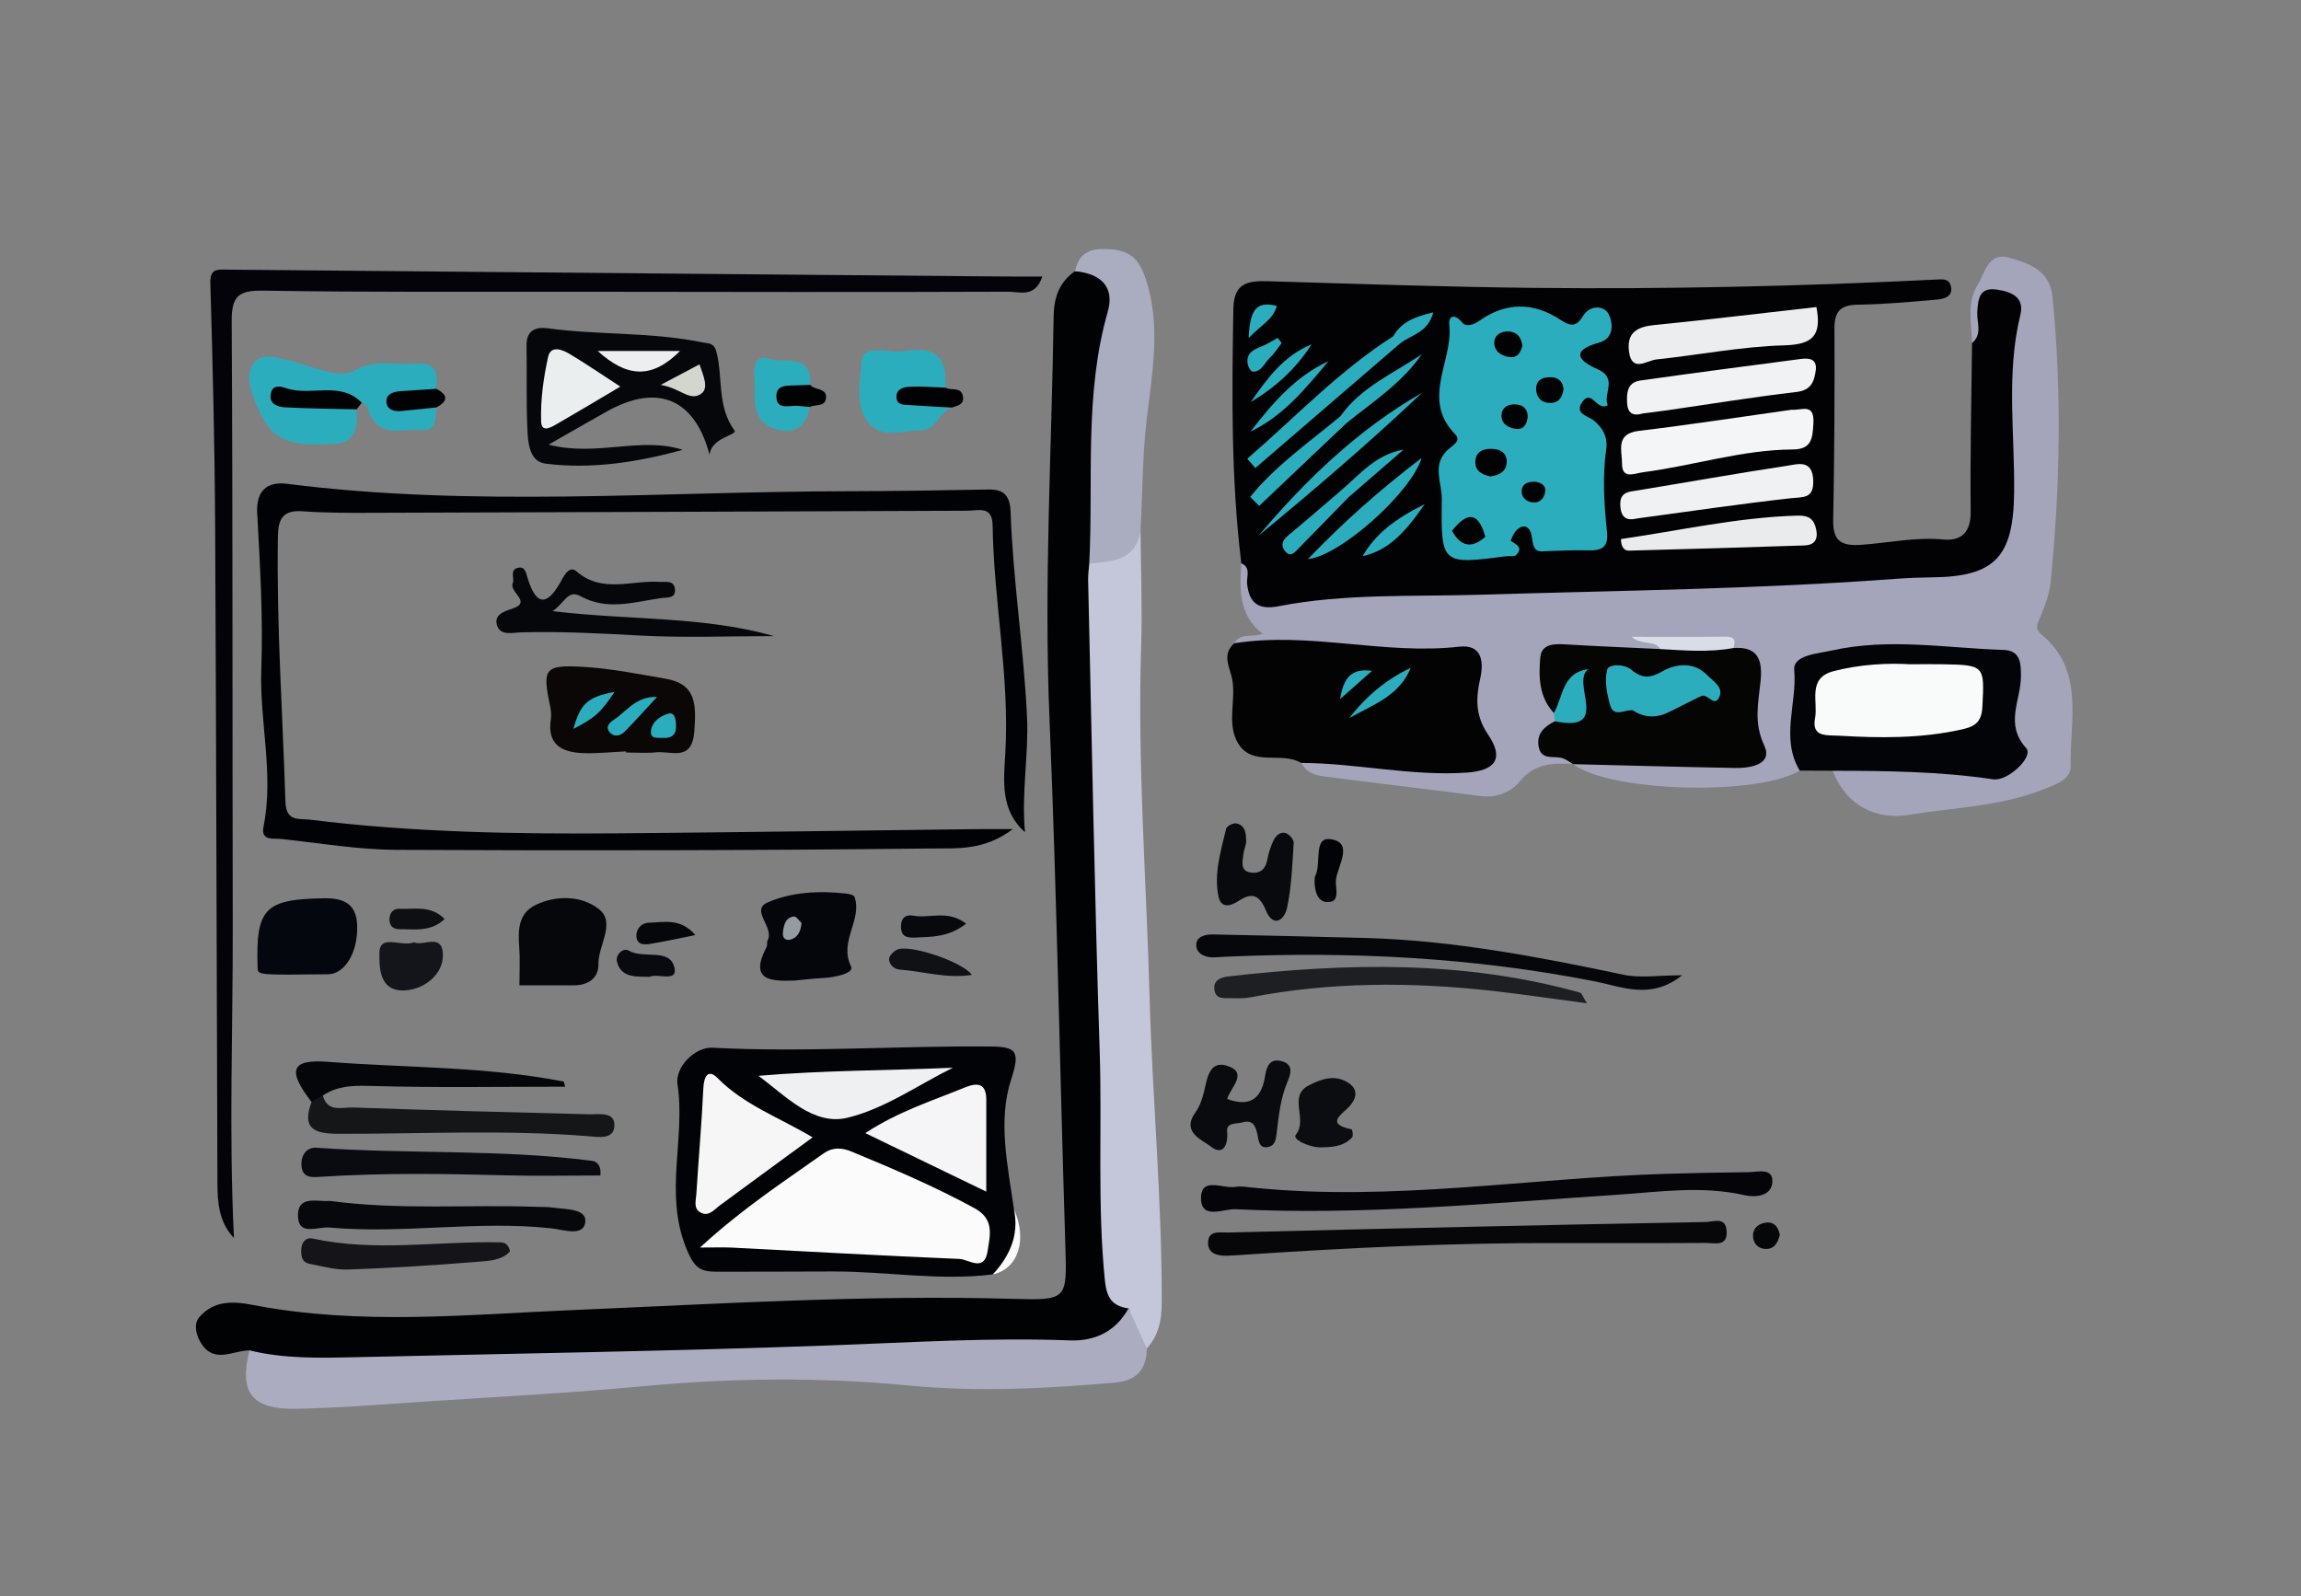 <?xml version="1.0" encoding="utf-8"?>
<!-- Generator: Adobe Illustrator 17.0.2, SVG Export Plug-In . SVG Version: 6.00 Build 0)  -->
<!DOCTYPE svg PUBLIC "-//W3C//DTD SVG 1.1//EN" "http://www.w3.org/Graphics/SVG/1.1/DTD/svg11.dtd">
<svg version="1.1" id="Layer_1" xmlns="http://www.w3.org/2000/svg" xmlns:xlink="http://www.w3.org/1999/xlink" x="0px" y="0px"
	 width="346px" height="240px" viewBox="0 0 346 240" enable-background="new 0 0 346 240" xml:space="preserve">
<rect x="0" y="0" width="346" height="240" fill="#808080" stroke="none"/>
<g>
	<path fill="#020205" d="M186.655,84.699c-1.554-12.734-1.416-25.515-1.194-38.308c0.067-3.858,2.214-4.193,5.221-4.104
		c13.292,0.395,26.585,0.859,39.88,1c20.124,0.214,40.243-0.24,60.344-1.242c1.117-0.056,2.11-0.215,2.424,0.901
		c0.448,1.596-0.938,2.002-2.051,2.101c-3.968,0.353-7.946,0.706-11.925,0.767c-2.57,0.039-3.513,0.972-3.504,3.548
		c0.034,9.613-0.013,19.228-0.193,28.839c-0.059,3.175,1.224,3.926,4.207,3.721c4.112-0.283,8.169-1.203,12.361-0.802
		c2.704,0.259,4.138-1.092,4.104-4.196c-0.09-8.447,0.119-16.897,0.21-25.346c1.131-1.491,0.535-3.215,0.57-4.825
		c0.043-1.957,0.098-3.779,2.606-4.011c2.231-0.206,3.872,0.72,4.739,2.84c0.451,1.102,0.573,2.281,0.409,3.436
		c-1.199,8.449-0.508,16.945-0.644,25.419c-0.055,3.413-0.709,6.527-2.552,9.476c-1.751,2.801-4.049,4.219-7.337,4.347
		c-17.433,0.678-34.873,1.375-52.287,2.261c-16.422,0.835-32.931-0.406-49.272,2.041c-3.55,0.532-5.392-0.905-5.618-4.474
		C187.081,86.946,187.395,85.743,186.655,84.699z"/>
	<path fill="#A4A4BB" d="M186.655,84.699c1.494,0.671,0.764,2.001,0.87,3.057c0.295,2.923,1.71,3.989,4.688,3.408
		c10.009-1.953,20.164-1.43,30.283-1.737c20.878-0.631,41.776-0.836,62.62-2.394c1.821-0.136,3.649-0.201,5.475-0.221
		c9.383-0.104,12.157-3.088,12.273-12.707c0.107-8.932-1.227-17.91,0.941-26.791c0.641-2.625-1.359-3.444-3.492-3.763
		c-2.661-0.399-2.867,1.306-2.992,3.356c-0.095,1.556,0.815,3.352-0.782,4.671c-0.086-2.966-0.827-6.092,0.838-8.766
		c1.098-1.763,1.579-4.949,4.724-4.069c3.004,0.84,6.139,1.908,6.533,5.893c1.42,14.347,1.142,28.684-0.292,43.005
		c-0.177,1.77-0.88,3.525-1.57,5.19c-0.411,0.992-0.862,1.676,0.2,2.558c6.551,5.437,4.246,12.968,4.393,19.818
		c0.045,2.068-2.422,2.822-4.32,3.567c-6.413,2.516-13.299,2.643-19.955,3.744c-4.941,0.817-9.459-1.304-11.506-6.621
		c3.4-2.682,7.371-1.656,11.015-1.244c3.992,0.452,7.966,0.21,11.935,0.528c3.02,0.242,4.499-0.935,3.594-4.129
		c-0.32-1.128-0.523-2.254-0.493-3.438c0.19-7.59,0.168-7.512-7.539-8.892c-6.334-1.134-12.57-0.487-18.819,0.563
		c-2.971,0.499-4.053,2.323-4.247,5.207c-0.256,3.793,0.782,7.63-0.409,11.38c-6.363,3.855-28.542,3.226-34.073-0.967
		c0.76-1.069,1.943-1.516,3.077-1.277c5.778,1.214,11.574-0.769,17.406,0.374c5.104,1,6.025-0.139,5.612-5.427
		c-0.269-3.445,2.098-7.407-1.905-10.148c-2.034-2.144-4.679-1.283-7.076-1.311c-2.401-0.028-4.615-1.12-7.009-0.974
		c1.011,0.614,2.959-0.739,3.173,1.535c-3.127,2.39-6.683,1.385-10.049,1.062c-6.623-0.635-7.185-0.148-6.158,6.592
		c0.101,0.66,0.287,1.292,0.464,1.93c0.098,0.466,0.115,0.937,0.059,1.41c-0.617,1.719-1.08,3.334,1.277,4.234
		c0.706,0.269,1.957,0.627,1.041,1.939c-2.978-0.088-5.714-0.1-7.968,2.696c-1.218,1.511-3.448,2.486-5.869,2.164
		c-7.888-1.048-15.795-1.943-23.685-2.979c-1.296-0.17-2.593-0.667-3.273-2.005c2.805-2.219,6.03-1.473,9.068-1.015
		c4.626,0.698,9.249,0.565,13.884,0.579c3.276,0.01,4.8-1.141,3.045-4.518c-1.115-2.147-1.3-4.41-0.879-6.768
		c0.544-3.054-0.746-4.328-3.833-3.985c-9.448,1.047-18.732-2.366-28.202-1.074c-1.173,0.16-2.28-0.33-3.146-1.211
		c0.896-1.681,2.68-0.793,4.237-1.445C186.213,92.453,186.397,88.586,186.655,84.699z"/>
	<path fill="#010204" d="M37.515,203.049c-2.535,0.011-5.414,2.155-7.392-1.271c-0.735-1.273-0.979-2.786-0.139-3.741
		c2.188-2.488,4.972-2.412,8.154-1.798c16.023,3.09,32.178,1.42,48.269,0.739c21.923-0.928,43.828-2.3,65.786-1.677
		c8.307,0.236,8.261,0.176,8.001-8.06c-0.835-26.433-1.281-52.881-2.389-79.302c-0.845-20.135,0.334-40.211,0.625-60.314
		c0.041-2.869,0.831-5.177,3.213-6.844c4.711-0.425,6.861,1.677,6.099,6.7c-0.743,4.902-1.263,9.813-1.85,14.726
		c-0.908,7.601-0.58,15.184-0.731,22.776c-0.573,18.605,0.485,37.192,1.282,55.749c0.606,14.116,0.494,28.212,0.812,42.315
		c0.105,4.67,0.662,9.28,2.847,13.53c-1.114,4.141-4.408,6.502-10.2,6.566c-5.306,0.059-10.606-0.12-15.926,0.063
		c-10.281,0.354-20.564,0.695-30.846,0.998c-22.415,0.661-44.833,1.404-67.265,1.08C42.912,205.241,39.784,205.705,37.515,203.049z"
		/>
	<path fill="#C4C7D9" d="M169.693,196.733c-2.483-0.335-3.29-1.589-3.556-4.24c-1.15-11.447-0.402-22.917-0.777-34.369
		c-0.774-23.624-1.189-47.259-1.738-70.89c-0.019-0.825,0.108-1.654,0.167-2.48c2.325-2.049,5.574-2.68,7.711-5.018
		c0.043,5.816,0.282,11.639,0.094,17.448c-0.57,17.604,0.785,35.17,1.269,52.74c0.422,15.323,1.876,30.63,1.828,45.998
		c-0.008,2.647-0.485,4.89-2.242,6.842C168.928,201.942,170.776,198.668,169.693,196.733z"/>
	<path fill="#ACACC1" d="M169.693,196.733c0.919,2.01,1.839,4.021,2.757,6.031c-0.047,3.157-1.536,4.853-4.789,5.135
		c-10.359,0.899-20.594,1.446-31.104,0.427c-13.176-1.277-26.552-1.133-39.849,0.114c-10.714,1.005-21.471,1.564-32.213,2.273
		c-6.622,0.437-13.246,0.983-19.877,1.117c-6.797,0.138-8.702-2.419-7.104-8.779c5.223,1.279,10.542,1.149,15.851,1.028
		c23.889-0.546,47.786-0.91,71.664-1.783c11.949-0.437,23.873-1.198,35.841-0.744C164.648,201.693,167.776,200.213,169.693,196.733z
		"/>
	<path fill="#010206" d="M154.129,125.139c-3.726-3.291-3.208-7.721-2.966-11.797c0.685-11.532-1.74-22.854-1.901-34.313
		c-0.043-3.044-2.091-2.24-3.839-2.233c-29.973,0.117-59.947,0.227-89.92,0.315c-3.33,0.01-6.67,0.011-9.986-0.233
		c-2.922-0.215-3.687,1.072-3.731,3.778c-0.216,13.325,0.716,26.609,1.134,39.911c0.096,3.047,2.046,2.48,3.694,2.685
		c15.548,1.934,31.176,2.178,46.812,2.048c17.619-0.147,35.237-0.412,52.855-0.621c1.624-0.019,3.248-0.003,6-0.003
		c-4.303,3.281-8.523,2.866-12.191,2.907c-26.804,0.304-53.613,0.335-80.419,0.207c-5.79-0.027-11.58-1.009-17.361-1.637
		c-1.132-0.123-3.132,0.364-2.687-1.848c1.594-7.931-0.616-15.787-0.331-23.712c0.28-7.8-0.194-15.64-0.619-23.447
		c-0.191-3.506,1.659-4.757,4.448-4.402c28.009,3.564,56.086,1.169,84.134,1.119c7.154-0.013,14.309-0.121,21.462-0.26
		c2.422-0.047,3.171,1.188,3.246,3.377c0.356,10.308,1.98,20.528,2.469,30.798C154.703,113.455,153.568,119.239,154.129,125.139z"/>
	<path fill="#020307" d="M149.295,191.624c-7.989,0.999-15.933-0.441-23.903-0.437c-5.825,0.003-11.65,0.053-17.474,0.038
		c-2.467-0.006-3.447-0.333-4.747-3.578c-3.332-8.312-0.061-16.482-1.297-24.621c-0.383-2.522,2.575-5.624,5.279-5.482
		c13.966,0.733,27.904-0.325,41.853-0.183c3.872,0.039,4.408,0.764,3.045,4.935c-2.041,6.247-0.508,13.001,0.411,19.508
		C153.521,185.76,152.975,189.197,149.295,191.624z"/>
	<path fill="#030304" d="M185.603,96.726c11.3-1.794,22.515,1.799,33.83,0.512c3.416-0.389,3.708,2.286,3.152,4.757
		c-0.682,3.037-0.75,5.63,1.183,8.474c2.416,3.554,1.16,5.412-3.244,5.708c-8.345,0.56-16.544-1.432-24.857-1.457
		c-2.929-1.773-7.284,0.605-9.456-2.885c-1.805-2.901-0.344-6.424-0.915-9.632C184.974,100.391,183.64,98.438,185.603,96.726z"/>
	<path fill="#030309" d="M35.18,186.169c-2.286-2.452-2.474-5.359-2.486-8.248c-0.128-32.993-0.167-65.985-0.344-98.978
		c-0.065-12.13-0.365-24.26-0.721-36.385c-0.064-2.191,1.057-2.026,2.429-2.014c23.147,0.207,46.293,0.414,69.44,0.619
		c15.828,0.14,31.656,0.279,47.483,0.414c1.803,0.015,3.606,0.002,5.751,0.002c-1.065,3.261-3.48,2.276-5.107,2.282
		c-21.66,0.085-43.321,0.032-64.981,0.008c-15.664-0.017-31.331,0.091-46.992-0.165c-3.673-0.06-4.838,0.701-4.815,4.552
		c0.174,30.328,0.091,60.658,0.159,90.987C35.03,154.878,34.4,170.517,35.18,186.169z"/>
	<path fill="#030407" d="M270.623,115.872c-2.921-4.857-0.372-10.091-0.824-15.138c-0.201-2.24,3.513-2.44,5.63-2.916
		c8.591-1.93,17.238-0.363,25.861-0.089c2.543,0.081,2.602,2.026,2.599,3.981c-0.006,3.576-2.495,7.174,0.784,10.78
		c1.186,1.304-2.769,5.023-4.953,4.696c-8.003-1.198-16.067-1.273-24.134-1.29C273.931,115.888,272.277,115.88,270.623,115.872z"/>
	<path fill="#AAACBF" d="M171.501,79.735c-0.668,4.596-4.277,4.674-7.712,5.018c0.647-12.643-0.788-25.42,2.784-37.881
		c1.095-3.82-1.171-5.768-4.931-6.092c0.68-3.058,2.614-3.539,5.514-3.287c3.023,0.262,4.215,1.74,5.104,4.388
		c2.42,7.204,0.938,14.437,0.124,21.568C171.763,68.89,171.822,74.31,171.501,79.735z"/>
	<path fill="#06070B" d="M106.702,68.406c-2.23-8.512-7.872-10.776-15.435-6.547c-2.671,1.494-5.319,3.028-8.783,5.003
		c7.344,1.858,13.825-1.271,20.184,0.782c-6.767,1.839-13.653,2.956-20.635,2.072c-2.471-0.313-2.646-3.199-2.736-5.313
		c-0.175-4.133-0.051-8.278-0.122-12.417c-0.04-2.34,1.381-2.865,3.236-2.615c7.699,1.037,15.535,0.531,23.187,2.111
		c0.959,0.198,1.755,0.017,2.124,1.41c1.026,3.88,0.047,8.153,2.71,11.828C110.963,65.45,106.948,65.723,106.702,68.406z"/>
	<path fill="#050509" d="M188.745,178.61c20.656,2.066,41.12-1.465,61.682-2.105c4.15-0.129,8.303-0.199,12.455-0.247
		c1.391-0.016,3.631-0.682,3.631,1.315c0,2.34-2.584,2.508-4.182,2.144c-6.461-1.471-12.85-0.482-19.293-0.057
		c-19.058,1.256-38.101,3.113-57.237,2.165c-1.832-0.091-5.176,1.65-5.206-1.633c-0.03-3.331,3.315-1.4,5.169-1.723
		C186.721,178.302,187.75,178.55,188.745,178.61z"/>
	<path fill="#2BADBE" d="M65.619,61.264c-0.125,1.631,0.082,3.634-2.43,3.402c-2.616-0.241-5.809,1.167-7.477-2.192
		c-0.361-0.728-0.392-1.607-1.316-1.927c-3.425-0.277-6.842-0.753-10.418-0.496c3.225,1.052,6.713-0.536,9.655,1.499
		c0.242,2.541-0.158,5.041-3.186,5.168c-3.884,0.163-8.217,0.698-10.694-3.428c-0.634-1.056-1.159-2.326-1.621-3.509
		c-0.647-1.659-1.13-3.722,0.085-5.243c1.177-1.474,3.035-0.824,4.675-0.483c3.5,0.729,7.929,3.039,10.301,1.71
		c3.468-1.944,6.366-0.763,9.485-1.077c3.052-0.307,3.142,1.597,2.918,3.78c-0.866,1.911-2.941,1.028-4.237,1.805
		C62.669,61.009,64.578,59.162,65.619,61.264z"/>
	<path fill="#07070A" d="M234.479,186.919c-15.661-0.066-31.294,0.69-46.916,1.719c-0.993,0.065-1.986,0.145-2.981,0.18
		c-1.439,0.051-2.938-0.275-2.931-1.936c0.009-1.96,1.83-1.522,3.049-1.553c12.481-0.321,24.963-0.609,37.446-0.885
		c11.462-0.254,22.923-0.5,34.386-0.696c1.15-0.02,2.927-0.839,3.099,1.289c0.203,2.506-1.823,1.851-3.158,1.86
		C249.143,186.944,241.811,186.919,234.479,186.919z"/>
	<path fill="#0A0706" d="M94.155,112.978c-2.155,0.1-4.314,0.344-6.462,0.266c-3.174-0.115-5.474-1.253-4.862-5.106
		c0.101-0.634,0.024-1.327-0.11-1.963c-1.198-5.668-0.872-6.251,5.064-5.896c4.12,0.247,8.213,1.078,12.296,1.777
		c4.712,0.807,4.596,4.029,4.322,7.903c-0.328,4.649-3.464,2.923-5.762,3.166c-1.478,0.156-2.985,0.029-4.479,0.029
		C94.159,113.095,94.157,113.037,94.155,112.978z"/>
	<path fill="#06070A" d="M83.095,91.899c11.722,1.393,22.687,0.732,33.298,3.748c-6.705,0-13.424,0.279-20.109-0.083
		c-5.983-0.324-11.95-0.644-17.939-0.477c-1.303,0.036-2.991,0.525-3.556-0.923c-0.612-1.568,0.763-2.179,2.161-2.613
		c3.207-0.996-0.455-2.493,0.156-3.884c0.308-0.7-0.565-2.042,0.865-2.304c0.975-0.179,1.12,0.751,1.366,1.563
		c1.453,4.795,3.273,3.726,5.144,0.243c0.495-0.921,1.252-2.083,2.191-1.265c3.863,3.369,8.277,1.315,12.449,1.592
		c0.891,0.059,2.244-0.313,2.371,1.092c0.134,1.473-1.213,1.219-2.12,1.35c-4.038,0.586-8.051,1.919-12.082-0.291
		C85.391,88.606,84.942,90.623,83.095,91.899z"/>
	<path fill="#06070B" d="M252.942,146.649c-4.687,3.752-9.057,1.721-13.012,0.94c-18.318-3.615-36.772-4.556-55.366-3.743
		c-0.664,0.029-1.328,0.076-1.993,0.107c-1.309,0.061-2.589-0.522-2.686-1.705c-0.113-1.375,1.261-1.766,2.507-1.739
		c7.652,0.163,15.305,0.319,22.956,0.532c13.144,0.365,25.983,2.833,38.804,5.532C246.677,147.104,249.41,146.649,252.942,146.649z"
		/>
	<path fill="#151618" d="M48.543,164.728c0.696,2.595,2.911,1.744,4.518,1.801c11.804,0.419,23.612,0.729,35.42,1.021
		c1.644,0.041,3.986-0.447,3.906,1.737c-0.08,2.165-2.543,1.668-4.103,1.544c-12.455-0.986-24.925-0.319-37.386-0.346
		c-3.669-0.008-5.551-0.762-4.051-4.782C47.124,164.875,47.684,164.542,48.543,164.728z"/>
	<path fill="#05070F" d="M49.32,146.498c-10.544,0.118-10.544,0.118-10.581-0.964c-0.307-8.948,1.055-10.336,10.017-10.464
		c2.848-0.041,4.821,0.776,4.948,4.002C53.865,143.136,51.902,146.469,49.32,146.498z"/>
	<path fill="#05060C" d="M119.436,147.445c-3.619,0.129-6.803-0.031-4.162-5.058c0.145-0.275,0.007-0.7,0.153-0.973
		c1.061-1.982-2.659-4.551-0.012-5.711c3.604-1.578,7.73-1.785,11.751-1.349c0.469,0.051,1.221,0.211,1.324,0.503
		c1.224,3.474-2.39,6.65-0.519,10.465c0.506,1.032-2.409,1.637-4.08,1.729C122.403,147.132,120.92,147.309,119.436,147.445z"/>
	<path fill="#0A0B10" d="M90.283,176.754c-4.683,0-9.434,0.104-14.179-0.022c-9.272-0.247-18.538-0.381-27.803,0.213
		c-1.301,0.083-2.853,0.28-2.968-1.695c-0.09-1.55,0.754-2.779,2.288-2.67c13.777,0.983,27.637,0.193,41.37,1.967
		C89.846,174.658,90.427,175.336,90.283,176.754z"/>
	<path fill="#05070B" d="M78.107,148.161c0-2.065,0.108-3.885-0.026-5.688c-0.191-2.583-0.191-5.139,2.505-6.419
		c3.196-1.518,6.928-1.343,9.444,0.621c2.653,2.071-0.106,5.467-0.045,8.304c0.045,2.077-1.523,3.174-3.661,3.18
		C83.579,148.167,80.834,148.161,78.107,148.161z"/>
	<path fill="#07080C" d="M49.602,180.575c10.446,1.414,20.788,0.526,31.096,0.892c0.832,0.029,1.675-0.003,2.494,0.119
		c1.883,0.28,5.053,0.124,4.818,2.17c-0.259,2.26-3.31,1.141-5.077,0.948c-11.129-1.22-22.259,0.869-33.385-0.121
		c-1.829-0.163-4.645,1.316-4.741-1.685C44.701,179.606,47.79,180.767,49.602,180.575z"/>
	<path fill="#1D1F23" d="M238.619,150.863c-5.181-0.686-9.736-1.373-14.312-1.88c-12.128-1.345-24.228-1.346-36.265,0.978
		c-0.97,0.187-1.994,0.162-2.989,0.132c-0.94-0.029-2.149,0.207-2.417-1.111c-0.332-1.63,1.031-2.044,2.123-2.168
		c17.748-2.017,35.432-2.436,52.86,2.454C237.852,149.333,237.971,149.804,238.619,150.863z"/>
	<path fill="#2BADBE" d="M143.14,61.283c-1.926,0.627-2.325,3.381-4.626,3.416c-2.738,0.042-5.953,1.389-7.982-1.205
		c-2.057-2.63-1.175-6.029-0.986-9.133c0.093-1.531,1.36-1.705,2.567-1.698c1.326,0.008,2.698,0.36,3.97,0.125
		c4.537-0.839,6.424,1.039,6.061,5.499c-0.699,1.922-2.369,0.545-3.491,1.034C140.039,60.219,142.477,58.727,143.14,61.283z"/>
	<path fill="#05060A" d="M48.543,164.728c-0.565,0.325-1.13,0.65-1.696,0.975c-3.59-4.664-3.254-6.48,2.464-6.038
		c11.808,0.913,23.739,0.678,35.432,2.965c0.073,0.014,0.095,0.293,0.236,0.772c-9.866,0-19.65,0.176-29.42-0.118
		C52.953,163.206,50.695,163.304,48.543,164.728z"/>
	<path fill="#0A0B0E" d="M184.532,165.254c3.776,1.377,5.225-0.43,5.707-3.508c0.241-1.543,0.812-2.641,2.509-2.172
		c1.947,0.538,1.238,2.146,0.786,3.247c-0.962,2.342-1.225,4.794-1.531,7.246c-0.126,1.01-0.121,2.132-1.278,2.396
		c-1.468,0.335-1.465-1.077-1.655-1.911c-0.299-1.308-0.7-2.215-2.269-1.781c-0.894,0.247-2.396,0-2.279,1.329
		c0.196,2.236-0.717,3.726-2.514,2.257c-1.097-0.897-4.422-2.06-2.286-5.037c0.654-0.911,1.069-2.066,1.33-3.171
		c0.505-2.14,0.832-4.95,3.806-3.77C187.592,161.464,184.965,163.626,184.532,165.254z"/>
	<path fill="#141419" d="M76.681,188.177c-1.272,1.382-3.194,1.416-4.879,1.553c-6.452,0.525-12.919,0.928-19.388,1.165
		c-1.948,0.071-3.933-0.476-5.877-0.864c-1.263-0.252-1.305-1.375-1.216-2.377c0.084-0.944,0.758-1.625,1.673-1.424
		c9.395,2.057,18.857,0.371,28.281,0.579C75.985,186.823,76.51,187.196,76.681,188.177z"/>
	<path fill="#080A0D" d="M187.376,126.784c-0.115,0.467-0.341,1.101-0.418,1.752c-0.135,1.129-0.491,2.501,1.244,2.682
		c1.335,0.139,2.123-0.584,2.369-1.978c0.172-0.97,0.491-1.941,0.911-2.833c0.344-0.732,1.033-1.427,1.896-1.119
		c0.511,0.182,1.185,0.964,1.155,1.435c-0.207,3.273-0.322,6.59-0.998,9.78c-0.391,1.843-2.075,3.085-3.188,0.378
		c-0.967-2.352-2.129-2.712-4.09-1.42c-1.323,0.871-2.69,1.126-3.055-0.744c-0.672-3.441,0.39-6.788,1.172-10.107
		c0.092-0.389,1.11-0.909,1.558-0.799C187.325,124.154,187.405,125.393,187.376,126.784z"/>
	<path fill="#0B0D10" d="M198.27,172.521c-1.531-0.102-3.986-1.196-3.42-1.896c1.889-2.336-1.255-5.76,1.948-7.416
		c1.952-1.01,4.059-1.713,6.068-0.307c1.323,0.925,1.169,2.172,0.104,3.402c-1.021,1.179-3.885,2.649,0.275,3.515
		c0.115,0.024,0.272,0.987,0.073,1.203C201.956,172.499,200.105,172.51,198.27,172.521z"/>
	<path fill="#2BADBE" d="M121.752,61.193c-0.515,3.167-2.649,4.228-5.345,3.258c-3.887-1.399-2.643-5.162-2.99-8.088
		c-0.162-1.362,0.427-3.12,2.096-2.452c2.274,0.91,6.606-1.059,6.309,3.969C119.076,58.928,121.266,60.078,121.752,61.193z"/>
	<path fill="#14151A" d="M62.243,141.693c1.383,0.617,3.99-1.264,4.326,1.405c0.387,3.07-2.458,5.604-5.628,5.825
		c-4.193,0.291-3.865-4.089-3.892-5.506C56.992,140.283,60.376,142.459,62.243,141.693z"/>
	<path fill="#010204" d="M53.633,61.55c-3.604-0.088-7.212-0.11-10.811-0.304c-1.133-0.061-2.426-0.552-2.091-2.105
		c0.298-1.378,1.495-1.042,2.396-0.744c3.666,1.212,8.01-1.147,11.269,2.15C54.142,60.881,53.887,61.216,53.633,61.55z"/>
	<path fill="#101114" d="M146.142,146.588c-3.733,0.596-7.259-0.516-10.831-0.79c-0.859-0.066-1.615-0.745-1.621-1.586
		c-0.003-0.479,0.665-1.158,1.193-1.41C136.716,141.924,144.745,144.615,146.142,146.588z"/>
	<path fill="#010306" d="M197.715,131.834c1.068-1.825-0.334-6.018,2.348-5.651c3.577,0.489,1.075,3.966,0.821,6.121
		c-0.142,1.203,0.829,3.584-1.54,3.312C197.979,135.46,197.521,133.512,197.715,131.834z"/>
	<path fill="#090A0F" d="M97.686,146.878c-2.105-0.033-4.299,0.175-4.92-2.297c-0.238-0.945,0.88-2.168,1.812-1.625
		c2.237,1.302,6.169-0.491,6.85,2.592C101.913,147.748,98.878,146.304,97.686,146.878z"/>
	<path fill="#08090D" d="M145.274,138.893c-2.65,2.044-5.11,1.96-7.547,2.081c-1.327,0.066-2.263-0.085-2.246-1.717
		c0.014-1.32,0.788-1.77,1.889-1.569C139.806,138.135,142.53,136.756,145.274,138.893z"/>
	<path fill="#010204" d="M143.14,61.283c-2.134-0.121-4.269-0.218-6.4-0.375c-0.773-0.057-1.806,0.05-1.924-1.045
		c-0.142-1.324,0.996-1.666,1.932-1.71c1.796-0.085,3.603,0.076,5.401,0.135c0.893,0.509,2.558-0.24,2.673,1.527
		C144.893,60.911,143.89,61.005,143.14,61.283z"/>
	<path fill="#010204" d="M65.619,61.264c-1.785,0.183-3.568,0.383-5.355,0.544c-1.091,0.098-2.138-0.274-2.159-1.434
		c-0.02-1.153,1.077-1.478,2.105-1.553c1.795-0.13,3.591-0.236,5.387-0.352C67.43,59.385,67.381,60.317,65.619,61.264z"/>
	<path fill="#05070A" d="M104.558,140.605c-2.222,0.443-4.437,0.933-6.671,1.307c-0.952,0.159-2.145,0.23-2.195-1.176
		c-0.039-1.103,0.82-1.965,1.831-1.991C99.869,138.684,102.356,138.002,104.558,140.605z"/>
	<path fill="#0E0F13" d="M66.86,138.191c-2.147,2.007-4.53,1.509-6.789,1.534c-0.946,0.01-1.531-0.527-1.51-1.516
		c0.02-0.954,0.58-1.607,1.513-1.559C62.304,136.765,64.729,136.054,66.86,138.191z"/>
	<path fill="#010204" d="M121.752,61.193c-0.636-0.058-1.27-0.139-1.907-0.168c-1.199-0.055-2.966,0.597-3.098-1.222
		c-0.154-2.114,1.77-1.773,3.152-1.86c0.639-0.04,1.281-0.044,1.922-0.064c0.678,0.843,2.623,0.399,2.372,2.073
		C124.003,61.21,122.58,60.78,121.752,61.193z"/>
	<path fill="#FAFBFA" d="M149.295,191.624c2.562-2.788,3.984-5.942,3.166-9.82C154.523,186.431,153.116,190.797,149.295,191.624z"/>
	<path fill="#060709" d="M267.632,185.674c-0.287,1.112-0.767,2.168-2.145,2.128c-1.064-0.03-1.827-0.778-1.883-1.834
		c-0.074-1.371,0.93-2.058,2.13-2.143C266.83,183.748,267.415,184.568,267.632,185.674z"/>
	<path fill="#2BADBE" d="M217.382,67.957c0.653-0.827,2.559-1.51,1.412-2.685c-5.135-5.264-0.28-10.946-0.863-16.378
		c-0.16-1.486,0.818-1.771,1.986-0.353c0.56,0.681,1.684,0.294,2.636-0.375c3.932-2.761,8.074-2.711,12.027-0.115
		c1.62,1.064,2.439,1.155,3.518-0.619c0.957-1.574,3.085-1.504,3.753-0.265c0.7,1.299,0.964,3.708-1.425,4.364
		c-4.317,1.186-3.049,2.744-0.223,3.973c3.16,1.375,0.778,3.723,1.559,5.422c-1.627,0.999-2.436-2.502-3.82-0.503
		c-1.27,1.835,0.823,2.071,1.722,2.812c1.377,1.135,2.118,2.506,1.858,4.343c-0.583,4.12-0.315,8.251,0.117,12.349
		c0.252,2.393-0.796,2.886-2.815,2.832c-1.993-0.053-3.992,0.022-5.986,0.107c-1.496,0.064-2.203,0.37-2.485-2.042
		c-0.297-2.537-2.391-2.017-3.184,0.503c-1.498,2.341-3.02,2.817-4.593,0.071c-0.822-3.05-4.057-0.242-5.335-2.193
		C217.168,75.447,216.914,71.697,217.382,67.957z"/>
	<path fill="#F4F5F6" d="M269.429,61.609c1.484,0.14,3.432-1.095,3.25,2.061c-0.127,2.204-0.237,3.899-3.075,3.914
		c-7.646,0.042-14.95,2.435-22.464,3.415c-1.451,0.189-3.261,1.131-3.238-1.339c0.017-1.847-1.052-4.442,2.499-4.868
		C254.094,63.87,261.755,62.686,269.429,61.609z"/>
	<path fill="#ECEDEE" d="M273.129,46.171c0.834,4.314-0.572,5.64-4.836,5.757c-6.419,0.176-12.803,1.446-19.215,2.119
		c-1.45,0.152-3.745,2.069-4.138-1.273c-0.333-2.829,1.316-3.652,3.871-3.905C256.851,48.073,264.873,47.101,273.129,46.171z"/>
	<path fill="#F1F2F3" d="M247.022,62.172c-1.32,0.395-2.24,0.11-2.348-1.505c-0.109-1.632,0.048-3.171,1.966-3.444
		c8.042-1.143,16.097-2.193,24.151-3.248c1.25-0.164,2.479-0.021,2.241,1.722c-0.229,1.682-0.683,2.986-2.914,3.246
		c-6.408,0.746-12.781,1.793-19.169,2.714C249.643,61.845,248.331,62.001,247.022,62.172z"/>
	<path fill="#F0F1F2" d="M246.156,77.961c-0.924,0.213-2.263,0.367-2.48-1.576c-0.138-1.235,0.023-2.233,1.631-2.493
		c7.82-1.265,15.616-2.681,23.448-3.86c1.532-0.231,3.781-1.008,3.898,2.182c0.104,2.819-1.459,2.489-3.407,2.707
		C261.688,75.766,254.161,76.883,246.156,77.961z"/>
	<path fill="#E9EBEC" d="M243.743,81.056c8.816-1.268,17.588-3.281,26.636-3.527c1.679-0.046,2.435,0.605,2.734,2.146
		c0.286,1.471-0.304,2.291-1.75,2.339c-8.798,0.292-17.596,0.554-26.395,0.784C244.286,82.815,243.761,82.341,243.743,81.056z"/>
	<path fill="#2BADBE" d="M189.256,80.539c7.097-8.384,14.936-15.954,24.587-21.488C205.935,66.532,197.666,73.61,189.256,80.539z"/>
	<path fill="#2BADBE" d="M210.527,51.644c-7.256,6.246-14.511,12.492-21.767,18.738c-0.401-0.471-0.803-0.942-1.204-1.413
		c7.23-6.231,13.791-13.212,21.945-18.409C210.481,50.317,210.729,50.767,210.527,51.644z"/>
	<path fill="#2BADBE" d="M213.773,68.851c-1.606,5.278-12.319,14.777-17.1,15.214C202.101,78.428,207.276,73.83,213.773,68.851z"/>
	<path fill="#2BADBE" d="M217.382,67.957c0.578,3.936-0.527,8.007,0.959,11.869c1.697,0.13,3.365,0.425,5.005,0.88
		c0.786,3.245,2.501,0.677,3.82,0.615c0.792,0.535,1.959,0.981,0.804,2.149c-0.264,0.267-0.949,0.1-1.437,0.164
		c-9.75,1.27-9.87,1.27-9.731-8.619C216.834,72.694,215.405,70.143,217.382,67.957z"/>
	<path fill="#2BADBE" d="M202.467,63.621c-4.375,4.15-8.749,8.301-13.124,12.451c-0.45-0.45-0.9-0.9-1.35-1.35
		c3.808-4.732,8.893-8.235,13.566-12.134C202.523,62.352,202.741,62.77,202.467,63.621z"/>
	<path fill="#2BADBE" d="M199.768,54.3c-3.424,4.073-6.759,8.238-11.741,10.605C191.305,60.691,194.723,56.632,199.768,54.3z"/>
	<path fill="#2BADBE" d="M202.467,63.621c-0.302-0.344-0.605-0.688-0.908-1.032c3.087-4.398,7.981-6.427,12.233-9.327
		C210.81,57.599,206.451,60.405,202.467,63.621z"/>
	<path fill="#2BADBE" d="M202.736,74.81c-2.436,2.5-4.858,5.013-7.317,7.49c-0.646,0.651-1.388,1.76-2.319,0.39
		c-0.52-0.766-0.205-1.506,0.556-2.137c2.689-2.232,5.327-4.523,7.985-6.792C202.68,73.407,202.925,73.883,202.736,74.81z"/>
	<path fill="#2BADBE" d="M197.219,51.776c-2.323,3.654-5.434,6.481-9.144,8.681C190.519,56.93,193.04,53.484,197.219,51.776z"/>
	<path fill="#2BADBE" d="M204.894,83.635c1.938-3.347,4.781-5.557,9.347-7.833C211.285,80.048,208.843,82.738,204.894,83.635z"/>
	<path fill="#2BADBE" d="M202.736,74.81c-0.365-0.35-0.73-0.7-1.095-1.05c2.84-2.421,5.24-5.447,9.415-6.15
		C208.282,70.01,205.509,72.41,202.736,74.81z"/>
	<path fill="#2BADBE" d="M192.724,51.576c-0.591,0.754-1.104,1.59-1.793,2.239c-0.801,0.754-1.195,2.086-2.547,2.075
		c-0.254-0.002-0.642-0.613-0.73-0.997c-0.384-1.67,0.704-2.292,2.035-2.8c0.851-0.325,1.625-0.849,2.433-1.283
		C192.322,51.065,192.523,51.321,192.724,51.576z"/>
	<path fill="#2BADBE" d="M210.527,51.644c-0.342-0.361-0.684-0.723-1.026-1.084c1.232-2.154,3.229-2.934,6.027-3.591
		C214.698,50.097,212.132,50.348,210.527,51.644z"/>
	<path fill="#2BADBE" d="M187.761,50.828c0.183-4.146,1.076-5.63,4.231-4.833C191.467,47.99,189.844,48.697,187.761,50.828z"/>
	<path fill="#050504" d="M233.656,107.212c-2.233-2.38-2.297-5.398-2.052-8.306c0.177-2.102,2.055-2.118,3.817-2.011
		c4.746,0.288,9.498,0.475,14.248,0.702c3.633-1.367,7.288-1.177,10.954-0.152c3.764-0.286,4.433,1.832,4.11,5.015
		c-0.325,3.198-1.061,6.187,0.555,9.634c1.331,2.84-2.028,3.428-4.394,3.385c-8.116-0.146-16.23-0.378-24.345-0.576l-0.088-0.061
		c-0.524-0.293-1.017-0.7-1.579-0.855c-1.299-0.359-3.156,0.376-3.521-1.743c-0.337-1.953,0.888-3.007,2.447-3.794
		c2.155-1.069,3.859-2.428,3.307-5.29C235.372,104.021,236.08,106.996,233.656,107.212z"/>
	<path fill="#2BADBE" d="M233.656,107.212c1.409-2.435,1.232-6.105,5.191-6.59c-2.767,1.936,3.554,9.626-5.04,7.829
		C233.758,108.038,233.707,107.625,233.656,107.212z"/>
	<path fill="#D8DDE6" d="M260.623,97.446c-3.643,0.676-7.299,0.355-10.954,0.152c-0.912-1.423-2.768-0.488-4.341-1.851
		c5.013,0,9.52,0.041,14.026-0.024C260.773,95.702,261.086,96.218,260.623,97.446z"/>
	<path fill="#FAFBFA" d="M105.259,187.587c6.563-6.019,12.673-9.95,18.578-14.148c1.347-0.957,2.725-0.895,4.223-0.275
		c6.268,2.594,12.493,5.248,18.468,8.504c3.039,1.656,2.345,4.046,1.979,6.45c-0.493,3.239-2.849,1.24-4.23,1.183
		c-11.436-0.468-22.865-1.123-34.296-1.707C108.884,187.539,107.783,187.587,105.259,187.587z"/>
	<path fill="#F6F6F7" d="M122.19,171.024c-4.872,3.569-9.404,6.875-13.918,10.205c-0.915,0.675-1.73,1.819-3.012,1.045
		c-1.012-0.611-0.608-1.804-0.55-2.736c0.328-5.298,0.803-10.588,1.051-15.889c0.082-1.762,0.708-2.996,2.137-1.544
		C111.917,166.188,117.281,168.071,122.19,171.024z"/>
	<path fill="#F5F5F7" d="M130.111,170.382c5.035-3.289,10.09-4.865,14.959-6.855c1.985-0.811,3.243-0.619,3.238,1.893
		c-0.01,4.452-0.003,8.904-0.003,13.763C142.404,176.328,136.541,173.492,130.111,170.382z"/>
	<path fill="#EFF0F1" d="M114.059,161.765c9.822-0.837,19.456-0.784,29.225-1.213c-5.265,2.604-10.295,6.193-15.864,7.524
		C122.309,169.298,118.171,164.833,114.059,161.765z"/>
	<path fill="#2BADBE" d="M202.904,107.964c2.491-3.245,5.532-5.8,9.223-7.542C210.43,104.662,206.404,105.983,202.904,107.964z"/>
	<path fill="#2BADBE" d="M206.314,100.872c-1.42,1.256-2.841,2.511-4.804,4.247C202.005,101.993,203.146,100.425,206.314,100.872z"
		/>
	<path fill="#F9FAFA" d="M287.129,99.878c2.246,0,3.576-0.018,4.906,0.003c6.434,0.101,6.375,0.212,6.054,6.398
		c-0.127,2.442-1.24,2.997-3.239,3.437c-6.078,1.337-12.203,1.274-18.351,0.908c-1.758-0.104-4.137,0.282-3.571-2.637
		c0.481-2.481-1.209-6.015,2.762-7.058C279.729,99.869,283.88,99.687,287.129,99.878z"/>
	<path fill="#EAEEEF" d="M93.274,58.133c-3.358,1.987-6.295,3.755-9.267,5.464c-0.908,0.522-2.569,1.652-2.635-0.186
		c-0.115-3.236,0.348-6.553,1.044-9.733c0.399-1.825,2.15-1.108,3.258-0.444C88.157,54.72,90.547,56.36,93.274,58.133z"/>
	<path fill="#ECEEF0" d="M89.873,52.776c4.398,0,8.111,0,12.386,0C97.952,57.099,94.206,56.698,89.873,52.776z"/>
	<path fill="#D3D6CF" d="M105.182,54.783c0.59,1.756,1.473,3.606,0.207,4.455c-1.71,1.148-3.087-0.89-6.05-1.359
		C102.09,56.422,103.579,55.633,105.182,54.783z"/>
	<path fill="#2BADBE" d="M98.797,104.798c-1.62,1.749-3.202,3.535-4.879,5.226c-0.585,0.59-1.492,0.875-2.183,0.148
		c-0.824-0.867-0.048-1.543,0.59-1.959C94.293,106.929,95.596,104.688,98.797,104.798z"/>
	<path fill="#2BADBE" d="M92.406,104.039c-2.049,3.09-2.936,3.888-6.185,5.568C87.276,105.785,88.376,104.795,92.406,104.039z"/>
	<path fill="#2BADBE" d="M101.64,108.819c0.153,1.488-0.487,2.226-1.934,2.134c-0.732-0.047-1.896,0.23-1.828-0.938
		c0.083-1.427,1.314-2.275,2.503-2.677C101.409,106.99,101.597,108.039,101.64,108.819z"/>
	<path fill="#959BA3" d="M120.528,138.787c-0.124,1.342-0.608,2.164-1.608,2.483c-0.725,0.231-1.276-0.201-1.197-0.972
		c0.111-1.085,0.311-2.297,1.634-2.496C119.728,137.746,120.224,138.516,120.528,138.787z"/>
	<path fill="#010204" d="M224.096,71.638c-1.189-0.262-2.27-0.784-2.251-2.138c0.024-1.684,1.311-2.1,2.71-1.998
		c1.279,0.093,2.167,0.851,1.99,2.212C226.376,71.028,225.299,71.481,224.096,71.638z"/>
	<path fill="#010204" d="M235.108,58.533c-0.167,1.068-0.612,1.957-1.768,2.053c-1.337,0.111-2.254-0.652-2.347-1.946
		c-0.104-1.449,0.936-1.966,2.24-1.916C234.364,56.767,235.017,57.389,235.108,58.533z"/>
	<path fill="#010204" d="M223.345,80.707c-2.045,1.844-3.7,1.473-5.005-0.882C220.567,76.951,222.298,76.884,223.345,80.707z"/>
	<path fill="#010204" d="M229.72,62.738c-0.15,1.117-0.653,1.931-1.864,1.742c-1.209-0.189-2.24-0.888-2.056-2.247
		c0.148-1.092,1.146-1.521,2.22-1.418C229.153,60.923,229.743,61.596,229.72,62.738z"/>
	<path fill="#010204" d="M228.911,52.029c-0.301,1.196-0.911,1.861-2.108,1.641c-1.261-0.231-2.203-1.036-2.104-2.295
		c0.081-1.033,1.088-1.608,2.168-1.534C228.231,49.935,228.793,50.859,228.911,52.029z"/>
	<path fill="#010204" d="M230.83,72.429c0.854,0.151,1.647,0.493,1.516,1.486c-0.139,1.052-0.837,1.785-1.985,1.62
		c-0.838-0.12-1.549-0.742-1.548-1.599C228.815,72.706,229.772,72.416,230.83,72.429z"/>
	<path fill="#2BADBE" d="M245.585,100.943c1.46,1.052,2.597,1.028,4.363,0.015c2.042-1.17,4.807-1.5,6.796,0.592
		c0.818,0.86,2.436,1.722,1.804,3.209c-0.744,1.749-1.782-0.583-2.749-0.095c-1.564,0.789-3.145,1.543-4.703,2.343
		c-1.905,0.978-3.758,0.986-5.578-0.197C246.669,104.867,244.578,102.887,245.585,100.943z"/>
	<path fill="#2BADBE" d="M245.585,100.943c-0.021,1.955,4.899,3.967-0.067,5.866c-1.17-0.153-2.854,1.136-3.391-0.74
		c-0.501-1.747-0.9-3.776-0.44-5.429C241.893,99.901,244.319,99.666,245.585,100.943z"/>
</g>
</svg>

